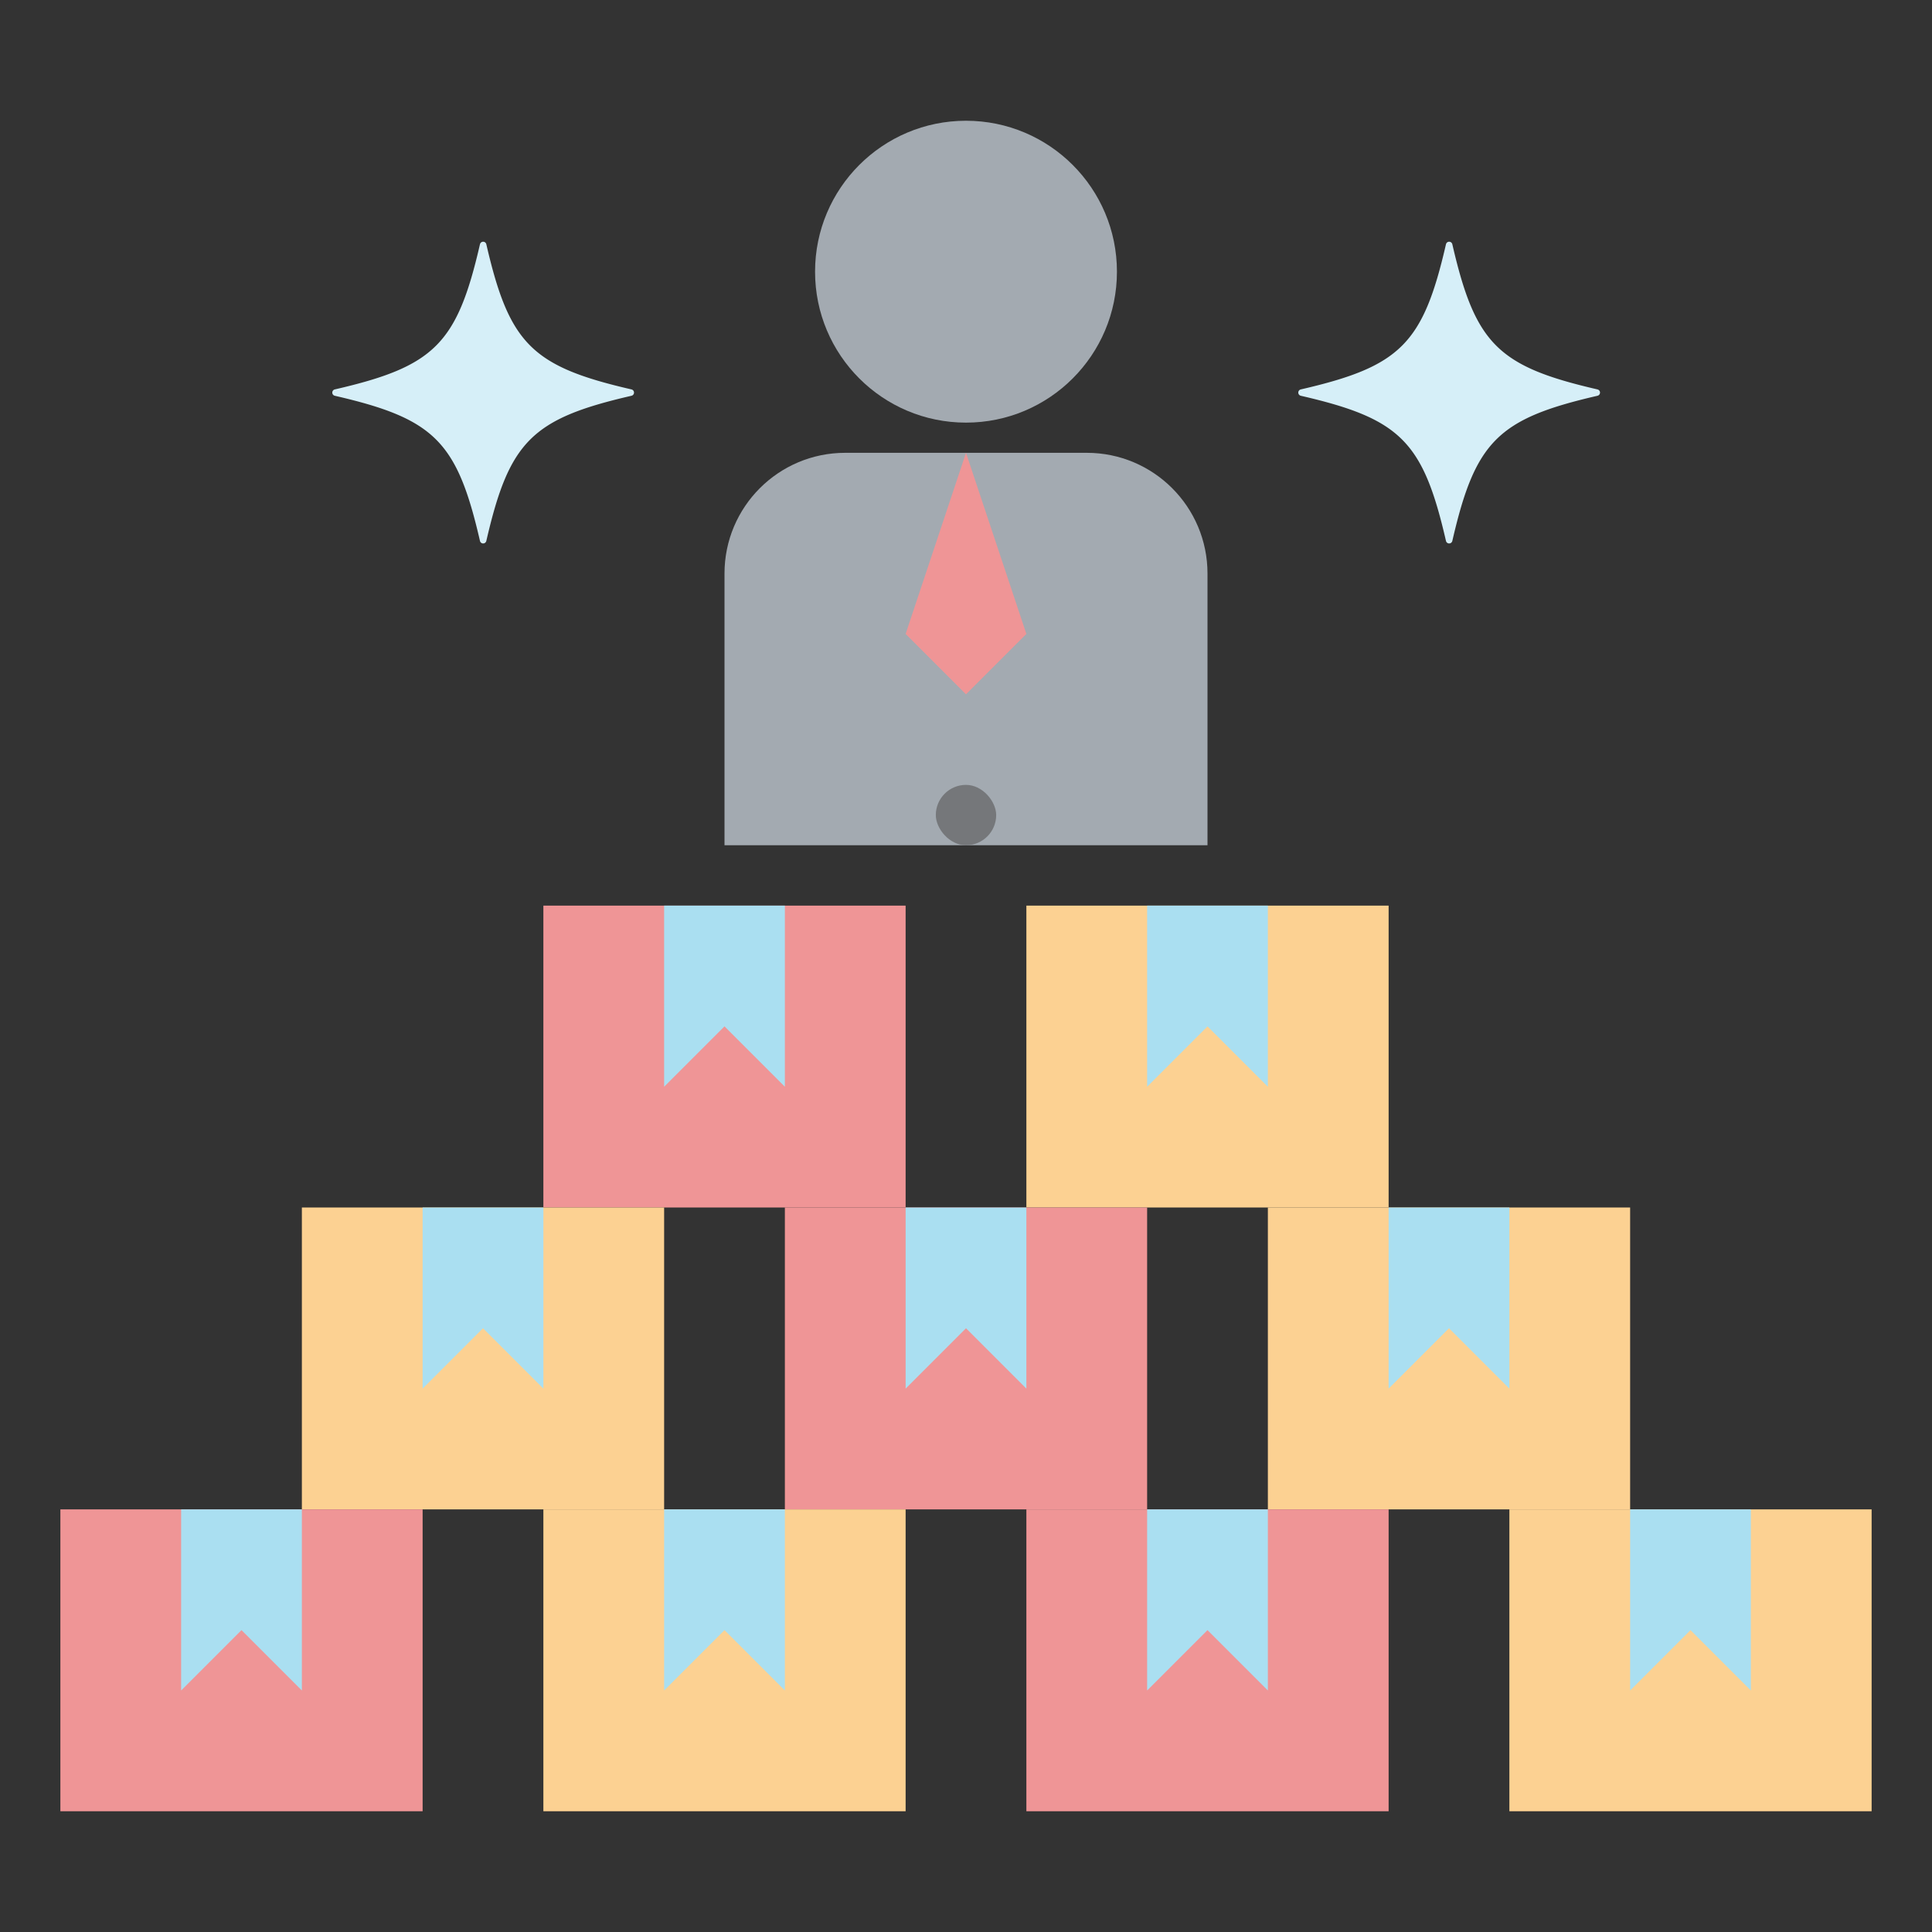 <svg xmlns="http://www.w3.org/2000/svg" viewBox="0 0 64 64" id="manager"><rect x="0" y="0" width="64" height="64" fill="#333333" stroke="none"/><path fill="#fcd192" d="M34 30h12v10H34z"></path><path fill="#aadff1" d="M42 30v6l-2-2-2 2v-6"></path><path fill="#ef9596" d="M18 30h12v10H18z"></path><path fill="#aadff1" d="M26 30v6l-2-2-2 2v-6"></path><path fill="#fcd192" d="M10 40h12v10H10z"></path><path fill="#aadff1" d="M18 40v6l-2-2-2 2v-6"></path><path fill="#ef9596" d="M26 40h12v10H26z"></path><path fill="#aadff1" d="M34 40v6l-2-2-2 2v-6"></path><path fill="#fcd192" d="M42 40h12v10H42z"></path><path fill="#aadff1" d="M50 40v6l-2-2-2 2v-6"></path><path fill="#fcd192" d="M50 50h12v10H50z"></path><path fill="#aadff1" d="M58 50v6l-2-2-2 2v-6"></path><path fill="#ef9596" d="M34 50h12v10H34z"></path><path fill="#aadff1" d="M42 50v6l-2-2-2 2v-6"></path><path fill="#fcd192" d="M18 50h12v10H18z"></path><path fill="#aadff1" d="M26 50v6l-2-2-2 2v-6"></path><path fill="#ef9596" d="M2 50h12v10H2z"></path><path fill="#aadff1" d="M10 50v6l-2-2-2 2v-6"></path><circle cx="32" cy="9" r="5" fill="#a3aab1"></circle><path fill="#a3aab1" d="M35 28h5v-9c0-2.21-1.79-4-4-4h-8c-2.21 0-4 1.79-4 4v9h5"></path><path fill="#ef9596" d="m34 21-2 2-2-2 2-6 2 6z"></path><path fill="#d6eff8" d="M52.92 13.11c-3.3.76-4.05 1.51-4.81 4.81-.03.11-.18.11-.21 0-.76-3.3-1.51-4.05-4.81-4.81a.108.108 0 0 1 0-.21c3.3-.76 4.05-1.51 4.81-4.81.03-.11.18-.11.21 0 .76 3.3 1.51 4.05 4.81 4.81.11.03.11.18 0 .21zm-32 0c-3.3.76-4.05 1.51-4.81 4.81-.03.11-.18.11-.21 0-.76-3.3-1.51-4.05-4.81-4.81a.108.108 0 0 1 0-.21c3.3-.76 4.05-1.51 4.81-4.81.03-.11.18-.11.21 0 .76 3.3 1.51 4.05 4.81 4.81.11.03.11.18 0 .21z"></path><rect width="2" height="2" x="31" y="26" fill="#75777a" rx="1" ry="1"></rect></svg>